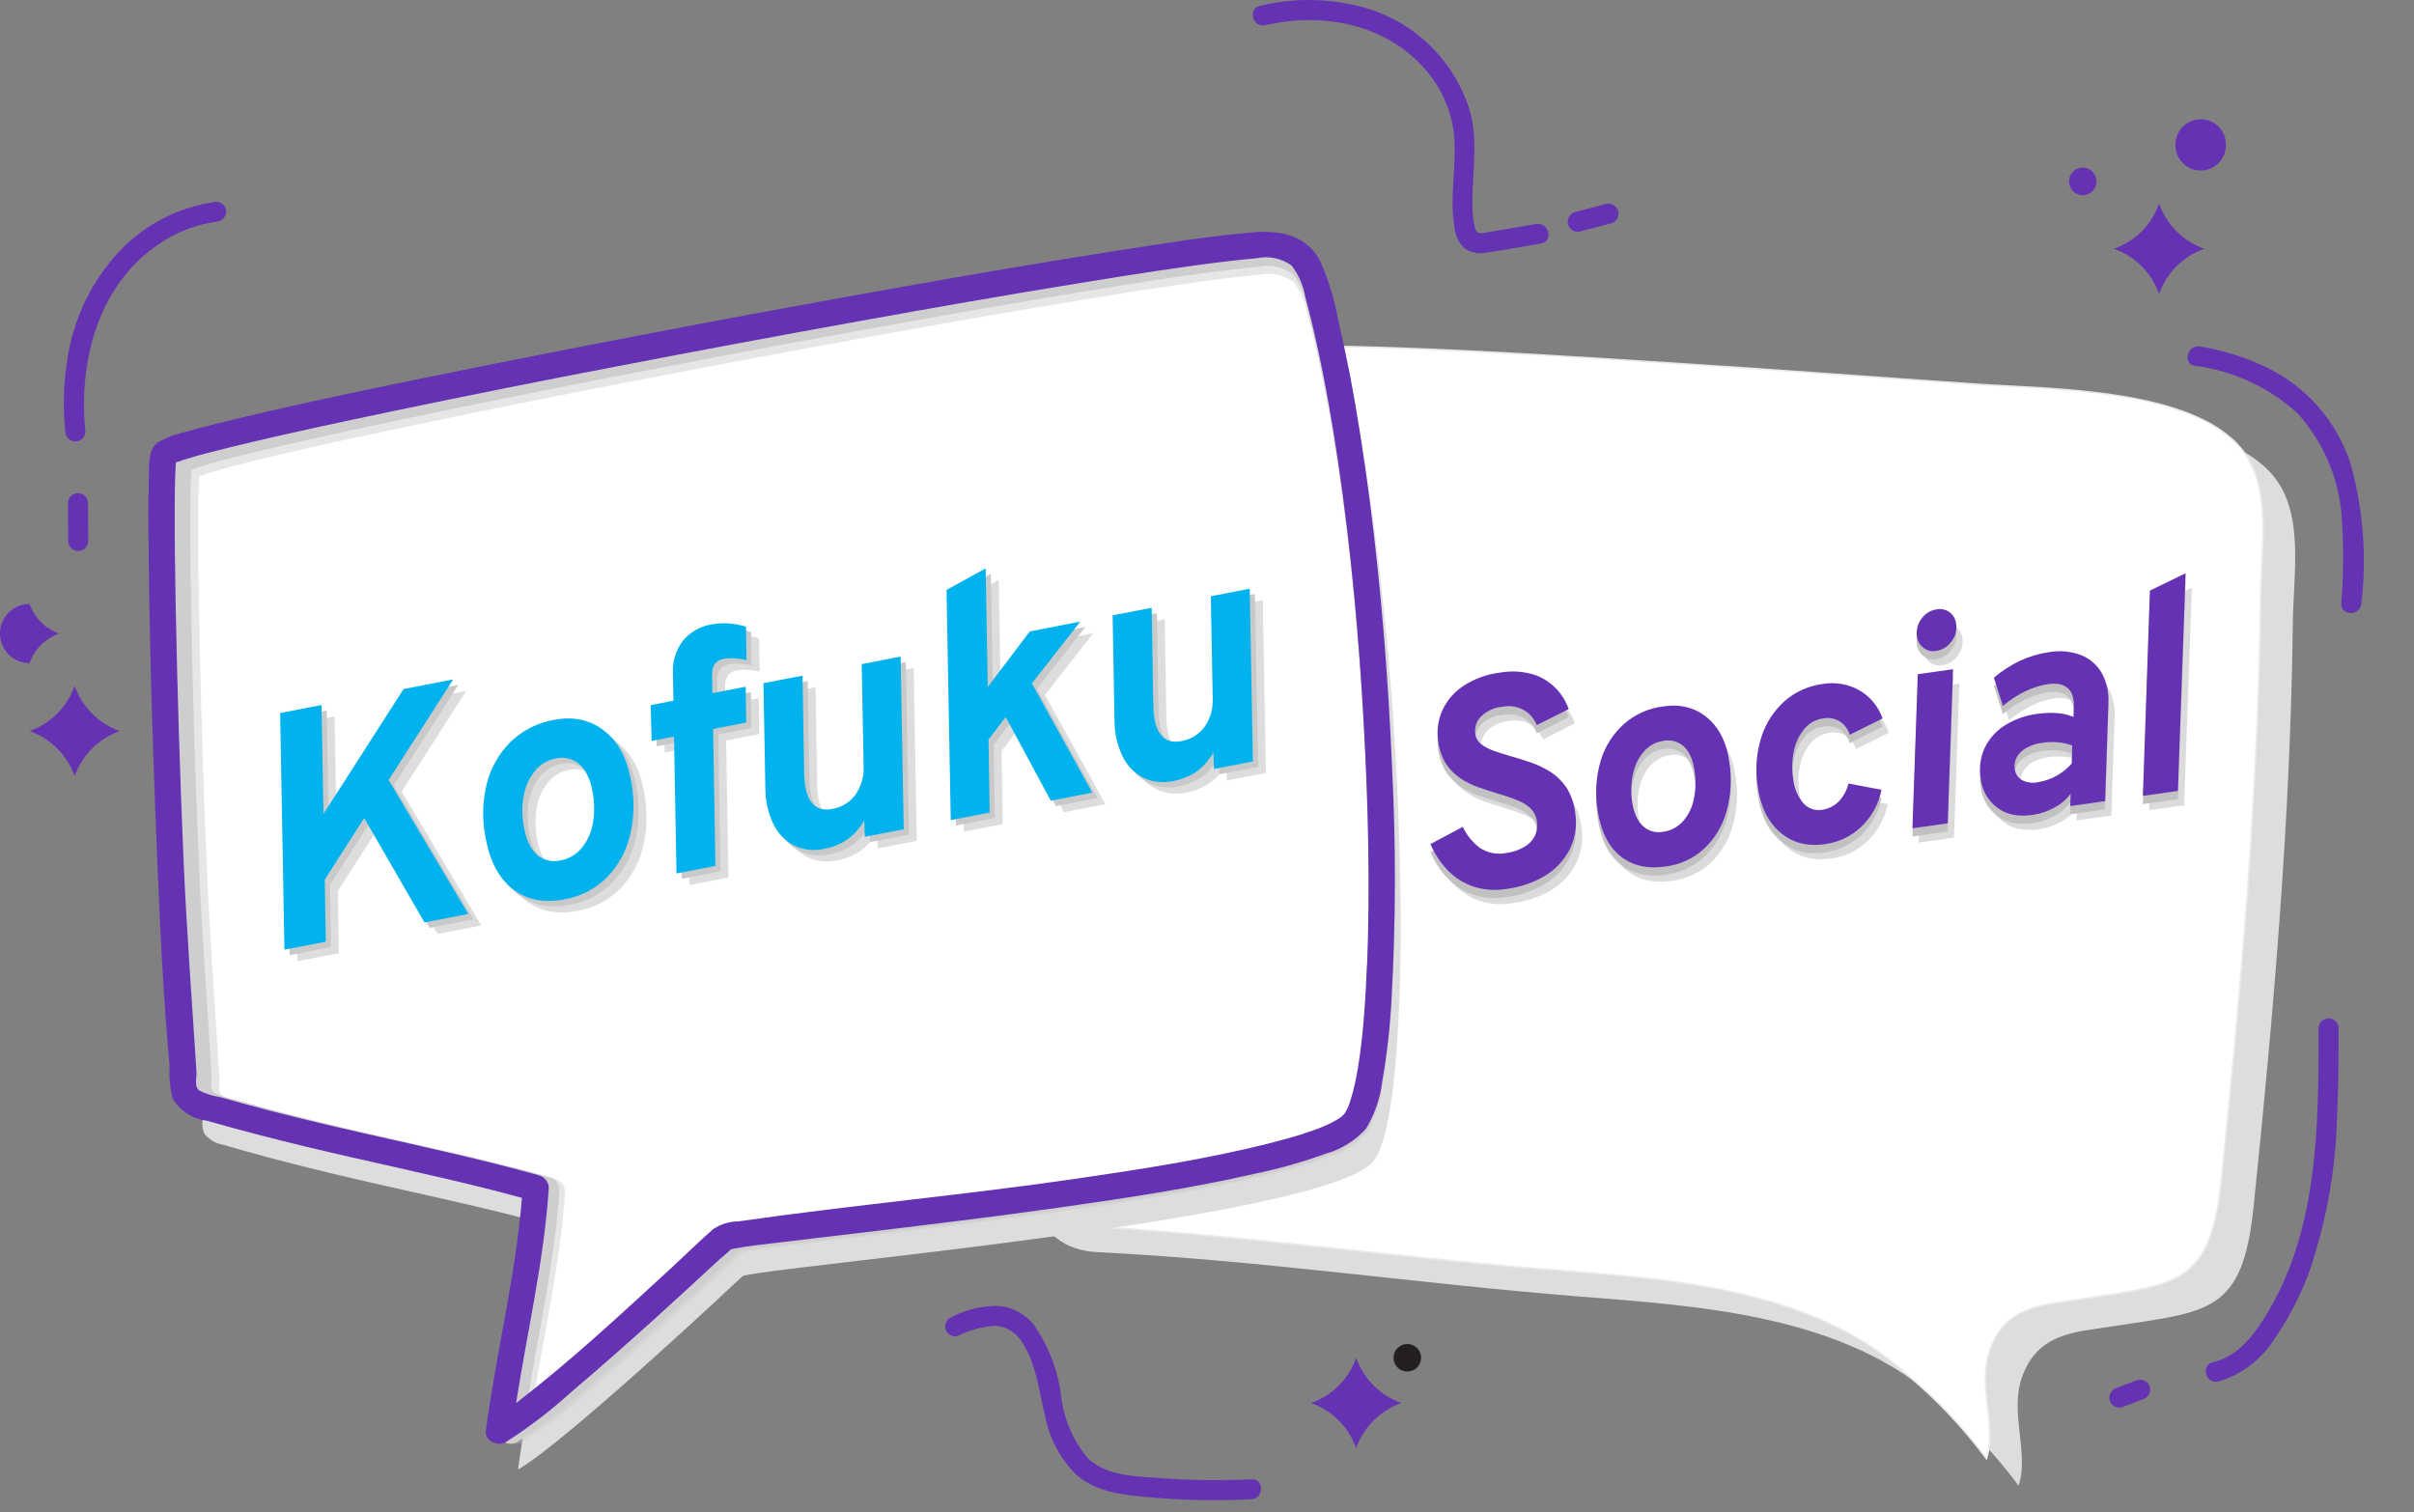 <svg width="158" height="99" viewBox="0 0 158 99" fill="none" xmlns="http://www.w3.org/2000/svg">
<rect x="0" y="0" width="158" height="99" fill="#808080" stroke="none"/>
<path d="M148.816 31.174C150.826 33.658 150.107 37.532 150.069 40.79C149.924 53.506 148.808 66.32 147.504 78.963C146.777 86.039 144.562 85.834 138.11 86.843C135.814 87.202 133.347 87.253 132.334 90.173C131.526 92.491 132.822 95.112 132.12 97.249C130.632 95.238 128.909 93.411 126.989 91.807C120.811 86.082 111.315 85.492 103.354 84.863C92.853 84.034 82.451 82.486 71.903 81.969C67.272 81.746 67.345 77.407 66.986 73.721C65.75 59.687 65.486 45.583 66.195 31.512C66.387 26.89 70.359 24.953 74.523 24.701C87.072 23.919 99.6 24.782 112.11 25.582C118.596 25.992 125.159 26.501 131.641 26.937C136.331 27.254 145.602 27.207 148.816 31.179" fill="#DDDDDD"/>
<path d="M146.713 29.4C148.722 31.884 148.004 35.758 147.965 39.016C147.82 51.732 146.704 64.546 145.4 77.189C144.673 84.264 142.458 84.059 136.007 85.068C133.711 85.427 131.244 85.479 130.231 88.399C129.422 90.716 130.718 93.338 130.017 95.475C128.528 93.464 126.806 91.637 124.886 90.032C118.708 84.307 109.212 83.717 101.251 83.089C90.75 82.259 80.348 80.712 69.8 80.194C65.169 79.972 65.242 75.632 64.883 71.947C63.647 57.912 63.382 43.809 64.091 29.738C64.284 25.116 68.256 23.179 72.42 22.927C84.973 22.145 97.496 23.008 110.007 23.808C116.493 24.218 123.056 24.727 129.538 25.164C134.228 25.48 143.498 25.433 146.713 29.401" fill="white"/>
<path d="M146.713 29.4C148.722 31.884 148.004 35.758 147.965 39.016C147.82 51.732 146.704 64.546 145.4 77.189C144.673 84.264 142.458 84.059 136.007 85.068C133.711 85.427 131.244 85.479 130.231 88.399C129.422 90.716 130.718 93.338 130.017 95.475C128.528 93.464 126.806 91.637 124.886 90.032C118.708 84.307 109.212 83.717 101.251 83.089C90.75 82.259 80.348 80.712 69.8 80.194C65.169 79.972 65.242 75.632 64.883 71.947C63.647 57.912 63.382 43.809 64.091 29.738C64.284 25.116 68.256 23.179 72.42 22.927C84.973 22.145 97.496 23.008 110.007 23.808C116.493 24.218 123.056 24.727 129.538 25.164C134.228 25.48 143.498 25.433 146.713 29.401" stroke="#EAEAEA" stroke-width="0.108" stroke-miterlimit="10"/>
<path d="M83.472 18.579C84.306 18.451 85.159 18.574 85.922 18.934C86.762 19.602 87.318 20.562 87.479 21.623C92.041 38.272 92.969 72.584 89.847 76.055C86.397 79.886 49.674 82.96 48.597 83.538C48.597 83.538 37.112 94.342 33.906 96.189C34.462 91.956 36.052 84.534 36.317 80.292C29.34 78.334 23.038 77.394 14.606 74.935C14.159 74.854 13.751 74.631 13.443 74.298C13.118 73.858 13.31 73.255 13.255 72.712C12.318 63.498 11.466 33.65 11.98 32.282C12.173 31.765 20.348 29.9 31.255 27.69C39.344 26.052 48.947 24.222 57.938 22.602C64.318 21.456 70.342 20.43 75.25 19.669C78.769 19.126 81.694 18.733 83.472 18.583" fill="#DDDDDD"/>
<path d="M82.228 16.629C83.062 16.501 83.915 16.625 84.678 16.984C85.517 17.652 86.073 18.613 86.234 19.673C90.796 36.322 91.724 70.634 88.603 74.106C85.152 77.937 48.429 81.011 47.352 81.588C47.352 81.588 35.868 92.392 32.661 94.239C33.217 90.007 34.807 82.584 35.073 78.343C28.095 76.385 21.793 75.444 13.361 72.986C12.915 72.905 12.506 72.681 12.198 72.349C11.873 71.908 12.065 71.305 12.01 70.762C11.073 61.548 10.221 31.701 10.736 30.332C10.928 29.815 19.103 27.951 30.01 25.74C38.1 24.104 47.703 22.272 56.694 20.652C63.074 19.507 69.102 18.48 74.006 17.72C77.525 17.177 80.449 16.783 82.228 16.633" fill="white"/>
<path d="M91.117 50.556C90.873 44.745 90.407 38.926 89.663 33.15C89.308 30.409 88.898 27.673 88.376 24.958C88.145 23.769 87.893 22.581 87.615 21.401C87.385 20.126 87.007 18.882 86.491 17.694C85.653 16.03 84.075 15.676 82.343 15.765C79.312 16.022 76.289 16.518 73.28 16.988C68.684 17.711 64.1 18.506 59.513 19.318C54.228 20.263 48.948 21.241 43.675 22.251C38.626 23.218 33.582 24.217 28.544 25.249C24.662 26.052 20.779 26.864 16.923 27.788C15.713 28.075 14.499 28.37 13.301 28.712C12.646 28.85 12.013 29.079 11.42 29.392C10.685 29.858 10.805 30.943 10.779 31.705C10.728 33.445 10.745 35.185 10.766 36.925C10.826 42.385 10.988 47.841 11.194 53.296C11.39 58.414 11.595 63.536 12.006 68.637C12.04 69.073 12.079 69.509 12.121 69.945C12.079 70.665 12.147 71.388 12.322 72.088C12.559 72.476 12.88 72.805 13.262 73.051C13.644 73.297 14.077 73.453 14.529 73.507C15.649 73.832 16.778 74.143 17.915 74.439C21.891 75.487 25.919 76.333 29.925 77.269C31.588 77.663 33.243 78.073 34.889 78.527C34.483 83.615 33.226 88.613 32.554 93.666C32.468 94.334 33.333 94.697 33.833 94.406C35.347 93.431 36.776 92.33 38.104 91.114C39.926 89.57 41.709 87.975 43.479 86.368C44.894 85.085 46.299 83.79 47.694 82.481C47.941 82.29 48.177 82.084 48.4 81.866C48.47 81.846 48.542 81.83 48.614 81.819C49.669 81.622 50.286 81.571 51.449 81.43C53.099 81.228 54.745 81.036 56.395 80.839C60.812 80.314 65.224 79.775 69.641 79.151C73.9 78.543 78.167 77.898 82.357 76.936C83.875 76.615 85.368 76.187 86.825 75.653C87.836 75.371 88.744 74.804 89.442 74.02C90.001 73.083 90.356 72.038 90.485 70.954C90.789 69.209 90.989 67.447 91.083 65.678C91.362 60.643 91.373 55.596 91.118 50.56M12.357 30.816C12.27 30.923 12.262 30.875 12.357 30.816ZM89.492 63.374C89.42 65.302 89.304 67.239 89.052 69.154C88.971 69.77 88.847 70.518 88.701 71.177C88.594 71.653 88.458 72.123 88.295 72.584C88.295 72.588 88.205 72.772 88.187 72.802C88.149 72.874 88.106 72.943 88.068 73.015L88.046 73.058L88.029 73.071C87.965 73.131 87.905 73.191 87.845 73.251L87.815 73.281L87.747 73.324C87.67 73.371 87.597 73.422 87.516 73.465C87.299 73.593 87.075 73.709 86.845 73.811L86.704 73.876L86.617 73.91C86.485 73.966 86.352 74.017 86.22 74.064C85.899 74.184 85.57 74.295 85.24 74.402C84.522 74.629 83.791 74.821 83.056 75.009C79.079 76.005 75.009 76.647 70.96 77.241C63.619 78.327 56.226 78.99 48.889 80.05C48.31 80.054 47.745 80.225 47.261 80.542C46.333 81.346 45.465 82.226 44.562 83.056C41.335 86.04 38.094 89.08 34.613 91.773L34.505 91.855C35.232 87.203 36.314 82.59 36.622 77.886C36.621 77.7 36.56 77.518 36.447 77.37C36.335 77.221 36.177 77.112 35.997 77.061C32.26 76.014 28.468 75.193 24.684 74.329C22.649 73.868 20.622 73.384 18.604 72.858C17.523 72.576 16.445 72.283 15.373 71.978C14.913 71.902 14.466 71.759 14.047 71.554C13.693 71.302 13.881 70.746 13.855 70.353C13.564 65.785 13.222 61.233 13.025 56.658C12.786 51.087 12.615 45.513 12.512 39.936C12.474 37.833 12.444 35.729 12.453 33.626C12.453 32.929 12.461 32.232 12.487 31.536C12.495 31.301 12.504 31.07 12.521 30.835L12.525 30.745L12.594 30.719C12.748 30.664 12.898 30.611 13.051 30.565C14.047 30.245 15.065 29.992 16.078 29.744C19.586 28.874 23.122 28.122 26.658 27.382C31.43 26.382 36.21 25.421 40.999 24.5C46.198 23.491 51.406 22.514 56.622 21.567C61.35 20.712 66.08 19.878 70.825 19.1C74.177 18.553 77.559 18.006 80.787 17.63C81.304 17.57 81.826 17.514 82.348 17.471C82.736 17.384 83.138 17.38 83.528 17.46C83.918 17.54 84.287 17.701 84.61 17.933C85.081 18.536 85.393 19.247 85.516 20.002C85.816 21.114 86.081 22.234 86.325 23.359C86.859 25.843 87.287 28.348 87.654 30.862C88.475 36.498 88.984 42.184 89.296 47.875C89.574 53.036 89.702 58.218 89.505 63.378" fill="#CECECE"/>
<g opacity="0.51">
<mask id="mask0_971_75488" style="mask-type:luminance" maskUnits="userSpaceOnUse" x="11" y="16" width="81" height="79">
<path d="M91.301 16.284H11.274V94.509H91.301V16.284Z" fill="white"/>
</mask>
<g mask="url(#mask0_971_75488)">
<path d="M91.121 50.851C90.877 45.079 90.415 39.298 89.676 33.56C89.325 30.841 88.915 28.126 88.397 25.428C88.166 24.243 87.918 23.064 87.641 21.892C87.411 20.627 87.036 19.391 86.525 18.211C85.686 16.556 84.122 16.206 82.403 16.296C79.389 16.548 76.387 17.04 73.399 17.509C68.831 18.227 64.279 19.014 59.721 19.826C54.471 20.762 49.227 21.733 43.991 22.738C38.972 23.696 33.959 24.688 28.953 25.714C25.098 26.51 21.245 27.322 17.41 28.238C16.209 28.524 15.003 28.815 13.814 29.153C13.164 29.294 12.536 29.521 11.946 29.828C11.215 30.29 11.334 31.372 11.309 32.129C11.258 33.856 11.274 35.588 11.296 37.315C11.356 42.736 11.518 48.158 11.723 53.575C11.912 58.655 12.117 63.743 12.527 68.814C12.562 69.244 12.6 69.681 12.643 70.113C12.599 70.827 12.665 71.544 12.839 72.238C13.075 72.624 13.394 72.951 13.774 73.195C14.154 73.439 14.584 73.594 15.032 73.648C16.148 73.973 17.27 74.282 18.397 74.576C22.348 75.615 26.35 76.453 30.326 77.389C31.981 77.774 33.623 78.184 35.26 78.633C34.854 83.687 33.605 88.651 32.943 93.671C32.853 94.334 33.712 94.697 34.212 94.406C35.715 93.438 37.134 92.345 38.454 91.14C40.263 89.605 42.037 88.019 43.794 86.424C45.196 85.15 46.592 83.863 47.98 82.563C48.227 82.375 48.462 82.171 48.681 81.952C48.75 81.932 48.82 81.917 48.891 81.905C49.942 81.712 50.554 81.661 51.713 81.52C53.35 81.319 54.987 81.124 56.625 80.934C61.012 80.408 65.393 79.874 69.781 79.254C74.014 78.655 78.251 78.009 82.415 77.056C83.923 76.737 85.406 76.311 86.853 75.782C87.858 75.499 88.761 74.935 89.457 74.157C90.013 73.227 90.365 72.189 90.491 71.113C90.79 69.379 90.987 67.629 91.081 65.871C91.359 60.87 91.372 55.858 91.12 50.855M12.874 31.243C12.793 31.351 12.784 31.303 12.874 31.243ZM89.505 63.583C89.432 65.499 89.317 67.423 89.065 69.326C88.988 69.937 88.864 70.681 88.718 71.335C88.611 71.809 88.475 72.276 88.312 72.733L88.21 72.951C88.171 73.02 88.128 73.088 88.09 73.161L88.068 73.199L88.051 73.216C87.991 73.276 87.931 73.336 87.871 73.392L87.842 73.422L87.773 73.465C87.696 73.512 87.623 73.563 87.542 73.61C87.326 73.736 87.103 73.85 86.874 73.952L86.733 74.012L86.652 74.046C86.519 74.102 86.387 74.153 86.254 74.2C85.934 74.32 85.608 74.431 85.285 74.534C84.566 74.76 83.84 74.953 83.113 75.141C79.162 76.128 75.122 76.765 71.094 77.36C63.804 78.437 56.459 79.096 49.169 80.147C48.593 80.152 48.031 80.322 47.548 80.635C46.633 81.434 45.765 82.307 44.872 83.132C41.662 86.099 38.446 89.118 34.987 91.794L34.884 91.871C35.607 87.253 36.68 82.67 36.988 77.996C36.986 77.811 36.924 77.631 36.812 77.484C36.699 77.336 36.541 77.23 36.363 77.18C32.652 76.137 28.881 75.324 25.122 74.465C23.104 74.004 21.091 73.525 19.085 73.003C18.012 72.725 16.939 72.43 15.875 72.126C15.418 72.054 14.974 71.913 14.559 71.707C14.204 71.455 14.392 70.908 14.366 70.515C14.079 65.978 13.738 61.455 13.541 56.91C13.306 51.381 13.136 45.846 13.032 40.303C12.993 38.214 12.963 36.122 12.972 34.035C12.972 33.343 12.981 32.65 13.006 31.957C13.015 31.726 13.023 31.496 13.041 31.265L13.045 31.171L13.114 31.145L13.571 30.991C14.559 30.679 15.568 30.427 16.572 30.179C20.057 29.315 23.571 28.571 27.081 27.835C31.823 26.839 36.572 25.884 41.328 24.97C46.497 23.969 51.67 22.999 56.848 22.058C61.547 21.207 66.246 20.378 70.962 19.608C74.293 19.061 77.649 18.518 80.856 18.146C81.373 18.086 81.89 18.035 82.407 17.988C82.793 17.904 83.192 17.901 83.579 17.98C83.967 18.058 84.333 18.217 84.656 18.445C85.122 19.045 85.43 19.752 85.554 20.502C85.853 21.605 86.114 22.717 86.358 23.837C86.892 26.304 87.315 28.792 87.679 31.289C88.495 36.886 89 42.534 89.308 48.191C89.586 53.313 89.714 58.461 89.517 63.587" fill="#CECECE"/>
</g>
</g>
<path d="M91.113 50.235C90.865 44.382 90.394 38.515 89.642 32.701C89.283 29.939 88.864 27.186 88.338 24.45C88.103 23.248 87.846 22.055 87.568 20.862C87.334 19.578 86.951 18.326 86.426 17.13C85.576 15.454 83.976 15.099 82.228 15.189C79.154 15.445 76.093 15.945 73.048 16.419C68.392 17.146 63.745 17.946 59.101 18.768C53.748 19.717 48.403 20.702 43.064 21.722C37.946 22.697 32.835 23.704 27.732 24.744C23.801 25.548 19.873 26.368 15.965 27.297C14.737 27.587 13.515 27.882 12.297 28.229C11.636 28.369 10.997 28.599 10.398 28.913C9.646 29.383 9.766 30.477 9.744 31.243C9.689 32.996 9.714 34.753 9.731 36.502C9.791 42.004 9.954 47.503 10.162 52.997C10.359 58.149 10.564 63.31 10.983 68.449L11.098 69.77C11.056 70.494 11.125 71.221 11.304 71.924C11.544 72.317 11.871 72.65 12.259 72.898C12.647 73.146 13.087 73.303 13.544 73.357C14.673 73.681 15.819 73.998 16.973 74.293C20.997 75.349 25.076 76.2 29.133 77.145C30.818 77.538 32.494 77.953 34.161 78.41C33.751 83.537 32.477 88.569 31.797 93.661C31.707 94.332 32.584 94.7 33.092 94.405C34.626 93.426 36.074 92.318 37.419 91.092C39.262 89.535 41.07 87.928 42.866 86.312C44.294 85.016 45.717 83.711 47.133 82.395C47.383 82.202 47.621 81.995 47.847 81.775C47.917 81.755 47.989 81.74 48.061 81.728C49.13 81.531 49.754 81.48 50.934 81.335C52.602 81.134 54.273 80.941 55.945 80.74C60.413 80.21 64.886 79.671 69.358 79.038C73.671 78.431 77.994 77.777 82.24 76.806C83.776 76.485 85.288 76.055 86.764 75.519C87.787 75.234 88.707 74.662 89.414 73.869C89.982 72.927 90.342 71.875 90.47 70.782C90.777 69.024 90.979 67.25 91.073 65.468C91.359 60.395 91.372 55.312 91.112 50.238M11.339 30.349C11.258 30.457 11.245 30.405 11.339 30.349ZM89.467 63.148C89.394 65.093 89.274 67.042 89.018 68.971C88.936 69.591 88.812 70.343 88.663 71.01C88.556 71.49 88.419 71.963 88.252 72.425L88.145 72.648C88.106 72.716 88.064 72.785 88.025 72.857L87.999 72.9L87.982 72.917C87.922 72.977 87.862 73.037 87.799 73.097L87.769 73.127L87.7 73.17C87.623 73.217 87.546 73.268 87.465 73.315C87.246 73.444 87.019 73.56 86.785 73.662L86.64 73.726L86.559 73.761C86.422 73.816 86.289 73.868 86.153 73.919C85.828 74.038 85.494 74.15 85.165 74.257C84.434 74.483 83.694 74.68 82.95 74.872C78.922 75.873 74.801 76.519 70.696 77.117C63.261 78.211 55.775 78.878 48.339 79.947C47.754 79.951 47.183 80.123 46.693 80.443C45.761 81.251 44.872 82.136 43.965 82.974C40.69 85.98 37.411 89.041 33.882 91.761L33.78 91.838C34.511 87.156 35.61 82.504 35.918 77.766C35.916 77.578 35.854 77.396 35.74 77.246C35.626 77.097 35.466 76.988 35.285 76.937C31.501 75.877 27.658 75.056 23.826 74.183C21.77 73.718 19.718 73.23 17.669 72.704C16.575 72.418 15.48 72.122 14.395 71.81C13.928 71.739 13.476 71.596 13.052 71.387C12.697 71.135 12.881 70.575 12.86 70.177C12.565 65.577 12.223 60.989 12.017 56.38C11.778 50.77 11.604 45.156 11.496 39.538C11.457 37.418 11.427 35.297 11.436 33.181C11.436 32.475 11.449 31.774 11.47 31.073C11.479 30.837 11.487 30.602 11.509 30.367C11.508 30.336 11.509 30.304 11.513 30.273L11.586 30.246C11.736 30.195 11.894 30.138 12.043 30.092C13.052 29.771 14.083 29.519 15.109 29.267C18.667 28.395 22.246 27.639 25.825 26.89C30.656 25.881 35.497 24.914 40.349 23.987C45.616 22.97 50.891 21.985 56.173 21.033C60.961 20.169 65.754 19.327 70.56 18.549C73.955 17.993 77.379 17.446 80.65 17.065C81.176 17.006 81.702 16.95 82.228 16.907C82.622 16.82 83.029 16.817 83.425 16.896C83.82 16.976 84.194 17.137 84.524 17.369C84.998 17.978 85.312 18.695 85.439 19.456C85.743 20.576 86.012 21.705 86.256 22.838C86.803 25.339 87.235 27.862 87.607 30.397C88.436 36.075 88.954 41.804 89.266 47.534C89.548 52.733 89.68 57.953 89.479 63.153" fill="#6532B3"/>
<path d="M82.818 1.648C86.401 0.822 90.416 1.489 93.015 4.247C94.192 5.458 94.944 7.019 95.157 8.694C95.38 10.742 94.854 12.79 95.192 14.838C95.23 15.35 95.444 15.834 95.799 16.206C96.009 16.367 96.252 16.481 96.51 16.538C96.769 16.595 97.037 16.594 97.295 16.535C98.493 16.368 99.685 16.133 100.882 15.928C101.712 15.787 101.361 14.521 100.532 14.662C99.45 14.846 98.368 15.034 97.287 15.218C96.915 15.278 96.654 15.342 96.543 14.927C96.424 14.422 96.366 13.903 96.372 13.384C96.342 11.4 96.748 9.42 96.26 7.458C95.781 5.758 94.862 4.215 93.598 2.982C92.334 1.749 90.767 0.87 89.056 0.433C86.898 -0.127 84.634 -0.144 82.468 0.382C81.642 0.57 81.993 1.836 82.818 1.648Z" fill="#6532B3"/>
<path d="M14.144 13.209C11.697 13.538 9.44 14.705 7.755 16.509C5.954 18.469 4.785 20.926 4.4 23.56C4.155 25.109 4.114 26.684 4.275 28.245C4.279 28.417 4.349 28.581 4.471 28.703C4.593 28.825 4.757 28.895 4.93 28.899C5.103 28.898 5.27 28.829 5.393 28.707C5.516 28.584 5.586 28.418 5.588 28.245C5.109 23.533 6.495 18.36 10.745 15.751C11.78 15.104 12.94 14.683 14.149 14.516C14.321 14.51 14.484 14.438 14.606 14.316C14.727 14.194 14.798 14.03 14.803 13.857C14.802 13.684 14.733 13.518 14.61 13.396C14.488 13.273 14.322 13.204 14.149 13.203" fill="#6532B3"/>
<path d="M62.689 87.446C63.453 87.058 64.288 86.833 65.143 86.783C65.508 86.805 65.862 86.919 66.171 87.113C66.481 87.307 66.738 87.576 66.917 87.895C67.841 89.306 67.999 91.059 68.397 92.662C68.672 94.144 69.397 95.506 70.475 96.561C71.826 97.716 73.626 97.861 75.322 98.015C77.511 98.209 79.712 98.249 81.906 98.135C82.749 98.092 82.749 96.78 81.906 96.827C79.94 96.926 77.97 96.903 76.006 96.758C74.428 96.638 72.423 96.638 71.209 95.463C70.234 94.304 69.623 92.884 69.453 91.379C69.243 89.684 68.618 88.066 67.631 86.672C67.343 86.325 66.987 86.04 66.585 85.835C66.183 85.629 65.743 85.508 65.292 85.479C64.268 85.483 63.259 85.722 62.342 86.18C62.178 86.231 62.038 86.344 61.953 86.494C61.869 86.644 61.844 86.821 61.885 86.989C61.931 87.157 62.043 87.299 62.194 87.386C62.345 87.472 62.525 87.496 62.693 87.45" fill="#6532B3"/>
<path d="M151.753 67.278C151.758 73.567 151.753 80.387 148.401 85.954C147.572 87.335 146.499 88.792 144.84 89.169C144.015 89.353 144.366 90.623 145.19 90.434C146.744 89.972 148.071 88.95 148.914 87.565C149.869 86.177 150.638 84.669 151.201 83.08C152.283 79.862 152.877 76.499 152.962 73.105C153.056 71.164 153.065 69.219 153.065 67.278C153.056 67.11 152.983 66.953 152.861 66.837C152.739 66.722 152.578 66.658 152.411 66.658C152.243 66.658 152.082 66.722 151.96 66.837C151.838 66.953 151.766 67.11 151.756 67.278" fill="#6532B3"/>
<path d="M139.901 90.336L138.537 90.849C138.372 90.899 138.232 91.011 138.147 91.161C138.061 91.312 138.037 91.489 138.079 91.657C138.126 91.824 138.238 91.966 138.389 92.051C138.54 92.137 138.719 92.16 138.887 92.114L140.252 91.601C140.417 91.55 140.557 91.438 140.642 91.288C140.727 91.138 140.751 90.96 140.709 90.793C140.662 90.626 140.55 90.484 140.399 90.398C140.248 90.313 140.069 90.29 139.901 90.335" fill="#6532B3"/>
<path d="M143.647 23.94C146.164 24.264 148.521 25.357 150.394 27.07C152.18 29.059 153.208 31.615 153.297 34.287C153.4 36.023 153.381 37.763 153.241 39.495C153.19 40.342 154.502 40.337 154.554 39.495C154.926 36.389 154.673 33.241 153.81 30.234C152.907 27.565 150.986 25.362 148.465 24.103C147.054 23.415 145.551 22.935 144.002 22.679C143.176 22.534 142.822 23.799 143.651 23.945" fill="#6532B3"/>
<path d="M4.447 32.902L4.464 35.45C4.474 35.617 4.547 35.773 4.669 35.888C4.79 36.002 4.951 36.066 5.118 36.066C5.285 36.066 5.446 36.002 5.567 35.888C5.689 35.773 5.762 35.617 5.772 35.45L5.759 32.902C5.75 32.734 5.677 32.576 5.555 32.46C5.433 32.345 5.271 32.28 5.103 32.28C4.935 32.28 4.773 32.345 4.651 32.46C4.529 32.576 4.456 32.734 4.447 32.902Z" fill="#6532B3"/>
<path d="M103.418 15.154L105.449 14.624C105.532 14.601 105.61 14.562 105.679 14.509C105.747 14.456 105.804 14.389 105.847 14.314C105.89 14.239 105.917 14.156 105.928 14.07C105.938 13.984 105.932 13.897 105.909 13.813C105.886 13.73 105.847 13.652 105.793 13.583C105.74 13.515 105.674 13.458 105.599 13.415C105.524 13.373 105.441 13.345 105.355 13.334C105.269 13.324 105.182 13.33 105.098 13.353L103.067 13.888C102.904 13.939 102.767 14.051 102.685 14.201C102.604 14.351 102.583 14.527 102.629 14.691C102.674 14.856 102.782 14.996 102.93 15.082C103.077 15.169 103.252 15.194 103.418 15.154" fill="#6532B3"/>
<path d="M7.841 47.854C7.159 48.094 6.54 48.485 6.029 48.996C5.518 49.507 5.128 50.126 4.887 50.808C4.646 50.126 4.256 49.507 3.745 48.996C3.234 48.484 2.614 48.094 1.933 47.854C2.614 47.613 3.234 47.223 3.745 46.711C4.256 46.2 4.646 45.581 4.887 44.899C5.128 45.581 5.518 46.2 6.029 46.711C6.54 47.223 7.159 47.613 7.841 47.854Z" fill="#6532B3"/>
<path d="M144.271 16.283C143.589 16.523 142.97 16.914 142.459 17.425C141.948 17.936 141.558 18.555 141.317 19.237C141.077 18.555 140.686 17.936 140.175 17.425C139.663 16.913 139.044 16.523 138.362 16.283C139.044 16.042 139.663 15.652 140.175 15.141C140.686 14.63 141.077 14.01 141.317 13.328C141.558 14.01 141.948 14.629 142.459 15.141C142.97 15.652 143.589 16.042 144.271 16.283Z" fill="#6532B3"/>
<path d="M91.72 91.836C91.038 92.077 90.419 92.467 89.907 92.979C89.396 93.49 89.006 94.109 88.765 94.791C88.525 94.109 88.135 93.49 87.623 92.979C87.112 92.467 86.493 92.077 85.811 91.836C86.493 91.596 87.112 91.206 87.623 90.694C88.134 90.183 88.525 89.564 88.765 88.882C89.006 89.564 89.396 90.183 89.907 90.694C90.419 91.206 91.038 91.596 91.72 91.836Z" fill="#6532B3"/>
<path d="M3.874 41.47C3.426 41.627 3.02 41.883 2.685 42.218C2.35 42.553 2.094 42.96 1.937 43.407C1.423 43.407 0.931 43.203 0.567 42.84C0.204 42.477 0 41.984 0 41.47C0 40.957 0.204 40.464 0.567 40.101C0.931 39.737 1.423 39.533 1.937 39.533C2.094 39.981 2.35 40.387 2.685 40.722C3.02 41.058 3.426 41.313 3.874 41.47Z" fill="#6532B3"/>
<path d="M145.69 9.485C145.694 9.701 145.654 9.917 145.575 10.118C145.495 10.32 145.376 10.504 145.225 10.659C144.92 10.973 144.503 11.154 144.066 11.161C143.628 11.168 143.205 11 142.891 10.695C142.577 10.391 142.396 9.974 142.39 9.536V9.485C142.383 9.047 142.55 8.625 142.855 8.31C143.16 7.996 143.577 7.815 144.014 7.809C144.452 7.802 144.875 7.969 145.189 8.274C145.503 8.579 145.684 8.996 145.69 9.433V9.485Z" fill="#6532B3"/>
<path d="M137.216 11.819C137.224 11.937 137.208 12.055 137.17 12.167C137.132 12.279 137.072 12.382 136.994 12.471C136.916 12.559 136.821 12.632 136.715 12.684C136.609 12.736 136.494 12.767 136.376 12.774C136.258 12.782 136.14 12.766 136.028 12.728C135.916 12.69 135.813 12.63 135.724 12.552C135.636 12.474 135.563 12.38 135.511 12.274C135.459 12.168 135.428 12.052 135.42 11.934V11.927C135.416 11.891 135.416 11.855 135.42 11.819C135.433 11.589 135.534 11.373 135.7 11.216C135.867 11.058 136.089 10.97 136.318 10.97C136.548 10.97 136.769 11.058 136.936 11.216C137.103 11.373 137.203 11.589 137.216 11.819Z" fill="#6532B3"/>
<path d="M92.109 87.976C92.287 87.975 92.462 88.028 92.61 88.126C92.758 88.225 92.874 88.366 92.942 88.53C93.011 88.695 93.029 88.876 92.994 89.051C92.96 89.226 92.874 89.386 92.748 89.512C92.622 89.638 92.461 89.724 92.286 89.759C92.112 89.793 91.93 89.775 91.766 89.707C91.601 89.639 91.461 89.523 91.362 89.375C91.263 89.226 91.211 89.052 91.211 88.874C91.211 88.756 91.234 88.639 91.279 88.53C91.325 88.421 91.391 88.322 91.474 88.239C91.558 88.155 91.656 88.089 91.766 88.044C91.874 87.999 91.991 87.976 92.109 87.976Z" fill="#231F20"/>
<path d="M19.472 62.919L19.19 47.429L21.897 46.903L22.029 54.031L27.267 45.86L30.516 45.227L26.292 51.811L31.504 60.58L28.639 61.136L24.689 54.3L22.11 58.33L22.179 62.392L19.472 62.919Z" fill="#DDDDDD"/>
<path d="M37.839 59.616C36.492 59.877 35.363 59.667 34.457 58.979C33.55 58.299 32.95 57.206 32.657 55.699C32.402 54.502 32.42 53.263 32.708 52.074C32.968 51.029 33.509 50.075 34.273 49.316C35.048 48.566 36.029 48.066 37.091 47.879C38.352 47.631 39.439 47.853 40.353 48.546C41.264 49.239 41.854 50.291 42.127 51.689C42.39 52.907 42.381 54.169 42.102 55.383C41.861 56.437 41.336 57.404 40.584 58.179C39.838 58.928 38.88 59.429 37.839 59.616ZM37.548 57.072C38.088 56.974 38.576 56.688 38.925 56.264C39.307 55.796 39.561 55.236 39.66 54.639C39.782 53.921 39.767 53.185 39.617 52.472C39.467 51.702 39.181 51.133 38.766 50.77C38.558 50.59 38.309 50.463 38.041 50.399C37.774 50.335 37.495 50.336 37.227 50.402C36.692 50.503 36.21 50.791 35.867 51.214C35.486 51.685 35.233 52.246 35.132 52.843C35.006 53.551 35.016 54.277 35.162 54.981C35.32 55.772 35.603 56.349 36.017 56.713C36.226 56.889 36.473 57.014 36.739 57.076C37.005 57.138 37.282 57.137 37.547 57.072" fill="#DDDDDD"/>
<path d="M45.133 57.931L44.971 48.969L43.504 49.255L43.444 46.912L44.932 46.622L44.898 44.839C44.855 44.073 45.085 43.317 45.548 42.706C46.022 42.129 46.691 41.746 47.429 41.629C47.792 41.561 48.163 41.54 48.532 41.564C48.924 41.59 49.311 41.662 49.686 41.778L49.712 43.971C49.446 43.902 49.174 43.858 48.9 43.842C48.669 43.828 48.437 43.842 48.21 43.885C47.99 43.917 47.789 44.032 47.65 44.206C47.514 44.41 47.448 44.653 47.462 44.898L47.479 46.13L49.664 45.706L49.695 48.05L47.527 48.474L47.681 57.436L45.133 57.931Z" fill="#DDDDDD"/>
<path d="M54.8 56.319C54.136 56.474 53.44 56.397 52.825 56.101C52.231 55.792 51.755 55.296 51.47 54.69C51.118 53.948 50.94 53.135 50.948 52.313L50.824 45.477L53.381 44.981L53.488 51.352C53.501 52.25 53.664 52.895 53.98 53.288C54.292 53.682 54.741 53.823 55.335 53.708C55.949 53.603 56.497 53.262 56.862 52.758C57.235 52.208 57.417 51.55 57.379 50.886L57.255 44.228L59.803 43.733L60.003 55.037L57.455 55.532L57.425 54.459C57.148 54.942 56.774 55.363 56.327 55.695C55.869 56.01 55.348 56.224 54.8 56.319" fill="#DDDDDD"/>
<path d="M63.084 54.437L62.806 39.37L65.367 37.959L65.508 45.719L68.254 42.089L71.559 41.443L68.395 45.488L72.349 52.637L69.63 53.167L66.68 47.69L65.556 49.161L65.628 53.941L63.084 54.437Z" fill="#DDDDDD"/>
<path d="M77.653 51.873C76.988 52.027 76.29 51.95 75.674 51.654C75.082 51.345 74.608 50.851 74.323 50.248C73.971 49.504 73.793 48.69 73.801 47.867L73.677 41.03L76.234 40.534L76.341 46.905C76.35 47.803 76.517 48.449 76.829 48.846C77.141 49.235 77.59 49.376 78.184 49.261C78.797 49.156 79.345 48.815 79.71 48.312C80.086 47.762 80.268 47.103 80.228 46.439L80.103 39.782L82.652 39.286L82.857 50.595L80.308 51.086L80.274 50.013C79.998 50.496 79.626 50.916 79.18 51.249C78.721 51.563 78.201 51.776 77.653 51.873" fill="#DDDDDD"/>
<path d="M18.957 62.519L18.675 47.028L21.381 46.502L21.514 53.63L26.752 45.459L30.001 44.826L25.777 51.411L30.989 60.179L28.123 60.735L24.173 53.9L21.595 57.931L21.664 61.993L18.957 62.519Z" fill="#C9C9C9"/>
<path d="M37.326 59.218C35.979 59.479 34.85 59.269 33.943 58.581C33.037 57.901 32.437 56.808 32.143 55.301C31.889 54.104 31.907 52.865 32.195 51.676C32.455 50.631 32.996 49.677 33.76 48.918C34.534 48.169 35.516 47.668 36.577 47.482C37.839 47.233 38.926 47.456 39.839 48.15C40.75 48.842 41.34 49.895 41.614 51.292C41.876 52.511 41.867 53.772 41.588 54.986C41.347 56.04 40.822 57.007 40.07 57.782C39.324 58.531 38.366 59.033 37.325 59.219M37.035 56.675C37.575 56.577 38.062 56.291 38.411 55.867C38.794 55.399 39.047 54.839 39.147 54.242C39.268 53.523 39.254 52.788 39.103 52.075C38.954 51.305 38.667 50.736 38.253 50.373C38.044 50.193 37.795 50.066 37.528 50.002C37.26 49.938 36.981 49.939 36.714 50.005C36.178 50.106 35.697 50.394 35.354 50.817C34.972 51.288 34.719 51.849 34.619 52.446C34.492 53.154 34.502 53.88 34.649 54.584C34.807 55.375 35.089 55.952 35.504 56.316C35.712 56.492 35.959 56.616 36.225 56.679C36.491 56.741 36.768 56.74 37.033 56.675" fill="#C9C9C9"/>
<path d="M44.615 57.529L44.453 48.567L42.986 48.853L42.926 46.511L44.414 46.22L44.38 44.437C44.337 43.671 44.568 42.916 45.03 42.304C45.504 41.727 46.174 41.344 46.911 41.227C47.275 41.16 47.645 41.138 48.014 41.162C48.406 41.188 48.794 41.26 49.169 41.376L49.194 43.569C48.928 43.5 48.656 43.457 48.382 43.44C48.151 43.426 47.92 43.44 47.693 43.483C47.472 43.515 47.272 43.63 47.132 43.804C46.996 44.008 46.93 44.251 46.944 44.496L46.964 45.729L49.148 45.306L49.178 47.649L47.01 48.072L47.164 57.034L44.615 57.529Z" fill="#C9C9C9"/>
<path d="M54.287 55.917C53.623 56.072 52.926 55.995 52.312 55.699C51.718 55.39 51.242 54.895 50.956 54.289C50.605 53.546 50.426 52.733 50.435 51.912L50.311 45.075L52.867 44.579L52.975 50.95C52.988 51.848 53.151 52.493 53.467 52.886C53.779 53.28 54.228 53.421 54.822 53.306C55.435 53.201 55.983 52.86 56.349 52.356C56.722 51.806 56.904 51.148 56.866 50.484L56.742 43.826L59.29 43.331L59.491 54.635L56.942 55.13L56.913 54.057C56.635 54.54 56.261 54.961 55.814 55.293C55.356 55.608 54.835 55.822 54.287 55.917" fill="#C9C9C9"/>
<path d="M62.569 54.036L62.291 38.969L64.852 37.558L64.993 45.318L67.738 41.688L71.043 41.042L67.879 45.087L71.834 52.236L69.115 52.766L66.165 47.289L65.04 48.76L65.113 53.54L62.569 54.036Z" fill="#C9C9C9"/>
<path d="M77.14 51.471C76.474 51.625 75.776 51.548 75.16 51.253C74.568 50.944 74.094 50.45 73.809 49.846C73.457 49.102 73.279 48.288 73.288 47.465L73.164 40.628L75.72 40.133L75.828 46.503C75.837 47.401 76.004 48.047 76.316 48.444C76.628 48.833 77.077 48.974 77.671 48.859C78.284 48.754 78.832 48.413 79.197 47.91C79.573 47.36 79.754 46.701 79.714 46.037L79.59 39.38L82.138 38.884L82.344 50.193L79.795 50.684L79.761 49.611C79.485 50.094 79.112 50.514 78.667 50.847C78.208 51.161 77.688 51.374 77.14 51.471" fill="#C9C9C9"/>
<path d="M18.617 62.164L18.335 46.674L21.041 46.148L21.174 53.276L26.412 45.105L29.661 44.472L25.437 51.056L30.649 59.825L27.783 60.381L23.834 53.545L21.255 57.577L21.324 61.639L18.617 62.164Z" fill="#00B2ED"/>
<path d="M36.984 58.863C35.637 59.124 34.508 58.914 33.602 58.226C32.695 57.546 32.095 56.453 31.802 54.947C31.547 53.749 31.564 52.51 31.853 51.321C32.113 50.276 32.654 49.322 33.418 48.563C34.192 47.814 35.174 47.313 36.235 47.127C37.497 46.879 38.584 47.101 39.498 47.795C40.408 48.487 40.998 49.54 41.272 50.937C41.534 52.156 41.525 53.417 41.246 54.631C41.006 55.685 40.481 56.652 39.728 57.428C38.982 58.176 38.024 58.677 36.984 58.863ZM36.693 56.319C37.233 56.221 37.721 55.935 38.07 55.511C38.452 55.043 38.706 54.483 38.805 53.886C38.927 53.167 38.912 52.432 38.762 51.719C38.612 50.949 38.326 50.38 37.911 50.017C37.703 49.837 37.454 49.71 37.186 49.646C36.919 49.582 36.639 49.583 36.372 49.649C35.837 49.75 35.355 50.038 35.013 50.461C34.631 50.932 34.378 51.493 34.277 52.09C34.151 52.798 34.161 53.524 34.307 54.228C34.465 55.019 34.748 55.596 35.162 55.96C35.371 56.136 35.618 56.26 35.884 56.323C36.15 56.385 36.427 56.384 36.692 56.319" fill="#00B2ED"/>
<path d="M44.278 57.174L44.115 48.212L42.649 48.498L42.589 46.156L44.077 45.865L44.043 44.082C44 43.316 44.23 42.56 44.693 41.949C45.167 41.372 45.836 40.989 46.574 40.872C46.938 40.804 47.308 40.783 47.677 40.807C48.069 40.833 48.456 40.905 48.831 41.021L48.857 43.214C48.591 43.145 48.319 43.102 48.044 43.085C47.814 43.071 47.582 43.085 47.355 43.128C47.135 43.16 46.934 43.275 46.795 43.449C46.659 43.653 46.593 43.896 46.607 44.141L46.624 45.373L48.809 44.95L48.84 47.294L46.672 47.717L46.826 56.679L44.278 57.174Z" fill="#00B2ED"/>
<path d="M53.945 55.562C53.281 55.717 52.585 55.64 51.97 55.344C51.376 55.035 50.9 54.539 50.615 53.934C50.263 53.191 50.085 52.378 50.093 51.556L49.969 44.72L52.526 44.224L52.633 50.595C52.646 51.493 52.809 52.138 53.125 52.532C53.437 52.925 53.886 53.066 54.48 52.951C55.094 52.846 55.642 52.505 56.007 52.001C56.38 51.451 56.562 50.793 56.524 50.129L56.4 43.472L58.948 42.976L59.149 54.281L56.601 54.776L56.571 53.703C56.293 54.186 55.919 54.607 55.472 54.939C55.014 55.254 54.494 55.468 53.946 55.563" fill="#00B2ED"/>
<path d="M62.229 53.682L61.951 38.615L64.512 37.204L64.653 44.964L67.399 41.334L70.704 40.688L67.54 44.733L71.494 51.882L68.775 52.412L65.825 46.935L64.7 48.407L64.773 53.187L62.229 53.682Z" fill="#00B2ED"/>
<path d="M76.798 51.12C76.133 51.275 75.434 51.198 74.818 50.902C74.227 50.593 73.753 50.1 73.468 49.496C73.116 48.752 72.938 47.938 72.946 47.115L72.822 40.278L75.379 39.783L75.487 46.153C75.495 47.051 75.662 47.697 75.974 48.094C76.286 48.484 76.735 48.625 77.329 48.509C77.942 48.404 78.49 48.064 78.856 47.56C79.231 47.01 79.413 46.352 79.373 45.687L79.249 39.03L81.797 38.535L82.002 49.841L79.453 50.334L79.419 49.259C79.144 49.742 78.771 50.163 78.325 50.496C77.867 50.81 77.346 51.023 76.799 51.121" fill="#00B2ED"/>
<mask id="mask1_971_75488" style="mask-type:luminance" maskUnits="userSpaceOnUse" x="90" y="35" width="68" height="38">
<path d="M158 35.046H90.839V72.461H158V35.046Z" fill="white"/>
</mask>
<g mask="url(#mask1_971_75488)">
<path d="M98.993 59.124C98.259 59.247 97.506 59.188 96.799 58.953C96.172 58.733 95.607 58.366 95.149 57.884C94.677 57.392 94.3 56.817 94.037 56.187L96.149 55.058C96.403 55.601 96.786 56.074 97.265 56.435C97.77 56.77 98.388 56.892 98.984 56.773C99.385 56.725 99.773 56.599 100.125 56.401C100.424 56.241 100.67 55.999 100.835 55.704C100.995 55.395 101.052 55.042 100.997 54.699C100.955 54.364 100.798 54.054 100.553 53.822C100.28 53.586 99.965 53.401 99.625 53.279C99.253 53.134 98.864 53.006 98.436 52.882C98.03 52.752 97.607 52.621 97.183 52.471C96.762 52.331 96.362 52.133 95.995 51.881C95.62 51.631 95.299 51.308 95.05 50.932C94.77 50.479 94.597 49.97 94.542 49.441C94.432 48.751 94.53 48.043 94.824 47.41C95.131 46.757 95.615 46.204 96.222 45.815C96.944 45.352 97.761 45.059 98.612 44.959C99.35 44.83 100.108 44.879 100.823 45.1C101.381 45.288 101.883 45.611 102.285 46.041C102.639 46.416 102.91 46.862 103.08 47.349L100.991 48.401C100.835 48.006 100.558 47.671 100.2 47.443C99.767 47.187 99.256 47.099 98.763 47.195C98.226 47.238 97.721 47.467 97.335 47.842C97.192 47.989 97.085 48.167 97.02 48.361C96.956 48.556 96.936 48.763 96.963 48.966C97.003 49.234 97.142 49.478 97.352 49.65C97.602 49.834 97.879 49.979 98.172 50.08C98.51 50.196 98.865 50.315 99.254 50.427C99.685 50.546 100.139 50.679 100.588 50.841C101.045 50.998 101.483 51.207 101.892 51.466C102.307 51.734 102.664 52.085 102.939 52.496C103.247 52.99 103.44 53.547 103.503 54.125C103.636 54.923 103.522 55.743 103.174 56.473C102.82 57.192 102.272 57.798 101.592 58.222C100.8 58.705 99.914 59.013 98.993 59.124Z" fill="#DBDBDB"/>
<path d="M109.404 57.662C108.195 57.833 107.201 57.594 106.424 56.944C105.65 56.297 105.162 55.293 104.974 53.934C104.801 52.855 104.874 51.752 105.188 50.706C105.467 49.787 105.993 48.963 106.71 48.324C107.434 47.691 108.333 47.292 109.288 47.178C110.426 47.016 111.378 47.265 112.161 47.927C112.94 48.585 113.423 49.547 113.598 50.813C113.775 51.909 113.708 53.03 113.401 54.097C113.138 55.024 112.627 55.861 111.922 56.517C111.222 57.151 110.342 57.551 109.404 57.662ZM109.263 55.387C109.749 55.324 110.198 55.093 110.533 54.733C110.896 54.334 111.146 53.846 111.259 53.318C111.403 52.684 111.425 52.028 111.324 51.386C111.226 50.693 110.999 50.176 110.648 49.829C110.471 49.659 110.255 49.534 110.019 49.465C109.783 49.395 109.533 49.384 109.292 49.431C108.811 49.498 108.37 49.731 108.043 50.09C107.681 50.492 107.429 50.981 107.312 51.509C107.165 52.133 107.139 52.779 107.235 53.412C107.338 54.126 107.569 54.652 107.919 54.99C108.095 55.159 108.308 55.284 108.542 55.353C108.776 55.422 109.023 55.434 109.262 55.387" fill="#DBDBDB"/>
<path d="M119.828 56.2C118.669 56.362 117.703 56.101 116.912 55.417C116.12 54.733 115.637 53.733 115.453 52.42C115.28 51.354 115.356 50.263 115.675 49.231C115.957 48.316 116.482 47.493 117.193 46.85C117.901 46.222 118.784 45.824 119.724 45.708C120.544 45.572 121.385 45.719 122.11 46.126C122.818 46.542 123.356 47.195 123.629 47.969L121.478 49.034C121.363 48.669 121.124 48.356 120.802 48.149C120.483 47.961 120.106 47.896 119.742 47.965C119.274 48.026 118.844 48.257 118.536 48.615C118.191 49.02 117.951 49.503 117.834 50.022C117.695 50.644 117.675 51.286 117.774 51.916C117.828 52.498 118.055 53.05 118.426 53.502C118.575 53.675 118.766 53.808 118.981 53.886C119.196 53.965 119.428 53.987 119.654 53.951C120.067 53.895 120.452 53.706 120.748 53.412C121.063 53.08 121.286 52.672 121.394 52.227L123.554 52.638C123.375 53.558 122.916 54.401 122.239 55.05C121.58 55.682 120.734 56.086 119.828 56.2Z" fill="#DBDBDB"/>
<path d="M125.583 55.156L125.933 45.07L128.242 44.745L127.892 54.831L125.583 55.156ZM127.109 43.553C126.968 43.576 126.823 43.57 126.685 43.534C126.546 43.498 126.417 43.433 126.305 43.343C126.187 43.254 126.088 43.142 126.013 43.013C125.939 42.884 125.892 42.742 125.874 42.595C125.846 42.391 125.858 42.184 125.91 41.985C125.962 41.786 126.053 41.6 126.178 41.436C126.295 41.269 126.445 41.129 126.62 41.023C126.794 40.918 126.988 40.85 127.19 40.825C127.336 40.798 127.485 40.802 127.629 40.836C127.772 40.871 127.907 40.936 128.024 41.026C128.14 41.115 128.237 41.227 128.309 41.355C128.381 41.483 128.427 41.624 128.443 41.77C128.475 41.975 128.463 42.184 128.409 42.384C128.356 42.584 128.261 42.772 128.131 42.933C128.013 43.102 127.861 43.244 127.685 43.35C127.509 43.457 127.313 43.526 127.109 43.553" fill="#DBDBDB"/>
<path d="M133.445 54.284C132.5 54.417 131.726 54.263 131.128 53.81C130.822 53.578 130.567 53.285 130.38 52.949C130.193 52.614 130.078 52.243 130.042 51.86C129.935 51.193 130.027 50.509 130.307 49.894C130.6 49.289 131.056 48.779 131.624 48.422C132.284 48.01 133.027 47.75 133.8 47.661C134.216 47.601 134.638 47.587 135.057 47.617C135.423 47.644 135.783 47.729 136.122 47.87L136.139 47.31C136.177 46.706 136.053 46.267 135.763 46.001C135.472 45.732 135.044 45.638 134.471 45.719C133.951 45.794 133.446 45.952 132.975 46.185C132.442 46.438 131.946 46.762 131.5 47.147L130.91 45.301C131.434 44.852 132.017 44.475 132.641 44.181C133.245 43.904 133.886 43.716 134.544 43.625C135.236 43.505 135.947 43.571 136.605 43.818C137.176 44.04 137.654 44.45 137.96 44.981C138.294 45.582 138.448 46.266 138.405 46.952L138.191 53.383L135.908 53.703L135.933 52.895C135.655 53.271 135.295 53.579 134.881 53.797C134.437 54.047 133.95 54.212 133.445 54.284M133.774 52.147C134.639 52.013 135.43 51.578 136.006 50.919L136.036 49.743C135.752 49.637 135.456 49.568 135.155 49.537C134.809 49.498 134.46 49.505 134.116 49.559C133.743 49.599 133.382 49.71 133.051 49.888C132.789 50.025 132.57 50.232 132.419 50.487C132.284 50.727 132.233 51.005 132.273 51.277C132.289 51.428 132.341 51.572 132.425 51.699C132.508 51.825 132.62 51.93 132.752 52.004C133.067 52.166 133.427 52.215 133.774 52.145" fill="#DBDBDB"/>
<path d="M140.665 53.035L141.123 39.597L143.461 38.465L142.957 52.71L140.665 53.035Z" fill="#DBDBDB"/>
</g>
<mask id="mask2_971_75488" style="mask-type:luminance" maskUnits="userSpaceOnUse" x="90" y="34" width="68" height="39">
<path d="M157.594 34.644H90.433V72.059H157.594V34.644Z" fill="white"/>
</mask>
<g mask="url(#mask2_971_75488)">
<path d="M98.582 58.722C97.85 58.845 97.098 58.786 96.393 58.551C95.765 58.331 95.198 57.964 94.739 57.482C94.267 56.989 93.891 56.414 93.627 55.785L95.743 54.656C95.996 55.2 96.379 55.673 96.859 56.033C97.365 56.368 97.983 56.489 98.578 56.371C98.979 56.322 99.367 56.196 99.719 55.999C100.018 55.839 100.265 55.597 100.43 55.302C100.589 54.992 100.644 54.64 100.588 54.297C100.55 53.961 100.392 53.65 100.144 53.42C99.873 53.183 99.559 52.998 99.22 52.877C98.848 52.732 98.455 52.604 98.031 52.48C97.621 52.35 97.202 52.219 96.779 52.069C96.356 51.928 95.954 51.73 95.586 51.479C95.211 51.23 94.891 50.907 94.645 50.53C94.365 50.077 94.19 49.567 94.131 49.037C94.026 48.347 94.124 47.641 94.414 47.006C94.722 46.355 95.206 45.802 95.812 45.412C96.534 44.948 97.353 44.656 98.206 44.557C98.944 44.428 99.701 44.476 100.416 44.698C100.974 44.886 101.476 45.21 101.879 45.639C102.231 46.015 102.502 46.461 102.674 46.947L100.584 47.999C100.428 47.603 100.15 47.267 99.789 47.041C99.357 46.785 98.845 46.697 98.352 46.794C97.817 46.836 97.313 47.065 96.928 47.44C96.785 47.586 96.677 47.764 96.612 47.958C96.547 48.153 96.528 48.36 96.556 48.563C96.592 48.833 96.731 49.078 96.945 49.247C97.194 49.432 97.471 49.578 97.766 49.678C98.099 49.794 98.458 49.913 98.847 50.024C99.278 50.144 99.728 50.277 100.181 50.439C100.639 50.596 101.076 50.805 101.485 51.064C101.901 51.333 102.257 51.683 102.533 52.094C102.839 52.589 103.032 53.145 103.097 53.723C103.228 54.521 103.113 55.34 102.768 56.072C102.414 56.792 101.864 57.398 101.182 57.82C100.39 58.305 99.504 58.612 98.582 58.722Z" fill="#C1C1C1"/>
<path d="M108.993 57.26C107.783 57.43 106.79 57.191 106.013 56.541C105.239 55.895 104.752 54.891 104.564 53.532C104.39 52.453 104.463 51.35 104.777 50.304C105.056 49.385 105.583 48.561 106.299 47.922C107.024 47.289 107.922 46.89 108.878 46.776C110.015 46.614 110.967 46.862 111.751 47.524C112.529 48.183 113.012 49.145 113.187 50.411C113.364 51.507 113.297 52.628 112.991 53.695C112.728 54.621 112.216 55.459 111.512 56.115C110.812 56.749 109.931 57.15 108.993 57.261M108.852 54.986C109.339 54.923 109.788 54.691 110.122 54.332C110.485 53.933 110.736 53.444 110.849 52.917C110.992 52.283 111.014 51.627 110.913 50.984C110.815 50.292 110.589 49.775 110.238 49.428C110.06 49.258 109.845 49.133 109.609 49.064C109.373 48.995 109.124 48.983 108.883 49.03C108.402 49.097 107.96 49.33 107.634 49.689C107.271 50.09 107.019 50.58 106.903 51.108C106.755 51.732 106.729 52.378 106.826 53.011C106.928 53.725 107.159 54.251 107.51 54.589C107.685 54.758 107.899 54.882 108.132 54.952C108.366 55.021 108.613 55.033 108.852 54.986Z" fill="#C1C1C1"/>
<path d="M119.417 55.798C118.263 55.96 117.296 55.699 116.505 55.015C115.714 54.331 115.231 53.331 115.047 52.018C114.875 50.952 114.951 49.861 115.27 48.829C115.552 47.913 116.076 47.09 116.788 46.448C117.496 45.82 118.379 45.422 119.319 45.306C120.139 45.17 120.98 45.318 121.705 45.725C122.412 46.14 122.949 46.793 123.218 47.568L121.072 48.632C120.957 48.267 120.718 47.954 120.396 47.747C120.076 47.56 119.7 47.495 119.336 47.564C118.867 47.625 118.438 47.856 118.129 48.214C117.785 48.619 117.544 49.102 117.428 49.62C117.289 50.242 117.268 50.885 117.368 51.514C117.422 52.096 117.648 52.648 118.018 53.1C118.168 53.273 118.359 53.406 118.574 53.484C118.789 53.563 119.02 53.585 119.246 53.549C119.66 53.493 120.044 53.304 120.341 53.01C120.656 52.678 120.879 52.27 120.987 51.825L123.146 52.236C122.968 53.157 122.509 53.999 121.832 54.648C121.171 55.281 120.324 55.685 119.416 55.798" fill="#C1C1C1"/>
<path d="M125.172 54.754L125.523 44.668L127.831 44.343L127.481 54.429L125.172 54.754ZM126.698 43.151C126.557 43.174 126.413 43.168 126.274 43.132C126.136 43.096 126.006 43.031 125.895 42.941C125.776 42.852 125.677 42.739 125.603 42.611C125.529 42.482 125.481 42.34 125.464 42.193C125.435 41.989 125.447 41.782 125.499 41.583C125.551 41.384 125.643 41.198 125.767 41.034C125.884 40.867 126.035 40.727 126.209 40.621C126.383 40.516 126.578 40.449 126.78 40.423C126.925 40.396 127.074 40.4 127.218 40.434C127.362 40.469 127.497 40.534 127.614 40.624C127.73 40.714 127.827 40.825 127.898 40.953C127.97 41.081 128.016 41.222 128.033 41.368C128.064 41.573 128.053 41.782 127.999 41.982C127.945 42.183 127.85 42.37 127.72 42.531C127.602 42.7 127.45 42.842 127.275 42.948C127.099 43.055 126.903 43.124 126.699 43.151" fill="#C1C1C1"/>
<path d="M133.039 53.882C132.094 54.014 131.32 53.861 130.722 53.408C130.416 53.176 130.161 52.883 129.974 52.547C129.787 52.212 129.672 51.841 129.636 51.458C129.528 50.791 129.62 50.107 129.901 49.492C130.193 48.888 130.65 48.378 131.218 48.021C131.877 47.609 132.621 47.349 133.394 47.26C133.81 47.2 134.231 47.186 134.651 47.217C135.017 47.243 135.376 47.328 135.715 47.469L135.732 46.909C135.771 46.305 135.646 45.865 135.356 45.6C135.065 45.331 134.638 45.237 134.065 45.318C133.545 45.393 133.04 45.551 132.569 45.784C132.036 46.037 131.54 46.361 131.093 46.746L130.503 44.899C131.028 44.45 131.61 44.073 132.235 43.779C132.838 43.502 133.479 43.314 134.137 43.223C134.829 43.103 135.541 43.169 136.198 43.415C136.769 43.638 137.247 44.048 137.554 44.579C137.887 45.18 138.042 45.864 137.998 46.55L137.785 52.98L135.501 53.301L135.527 52.492C135.249 52.868 134.889 53.177 134.475 53.395C134.03 53.645 133.543 53.81 133.038 53.882M133.368 51.744C134.233 51.611 135.023 51.176 135.6 50.517L135.63 49.342C135.346 49.236 135.05 49.167 134.749 49.136C134.403 49.097 134.054 49.104 133.71 49.158C133.337 49.197 132.975 49.309 132.645 49.487C132.383 49.624 132.164 49.831 132.013 50.086C131.878 50.326 131.827 50.604 131.867 50.876C131.883 51.027 131.935 51.172 132.019 51.298C132.102 51.424 132.215 51.529 132.347 51.603C132.662 51.764 133.022 51.814 133.369 51.744" fill="#C1C1C1"/>
<path d="M140.256 52.634L140.714 39.196L143.052 38.063L142.548 52.309L140.256 52.634Z" fill="#C1C1C1"/>
</g>
<mask id="mask3_971_75488" style="mask-type:luminance" maskUnits="userSpaceOnUse" x="90" y="34" width="68" height="38">
<path d="M157.594 34.105H90.433V71.521H157.594V34.105Z" fill="white"/>
</mask>
<g mask="url(#mask3_971_75488)">
<path d="M98.582 58.188C97.85 58.31 97.098 58.252 96.393 58.017C95.765 57.796 95.198 57.43 94.739 56.948C94.267 56.455 93.891 55.879 93.627 55.25L95.743 54.122C95.996 54.666 96.379 55.139 96.859 55.498C97.365 55.834 97.983 55.955 98.578 55.836C98.979 55.788 99.367 55.661 99.719 55.464C100.018 55.305 100.265 55.063 100.43 54.767C100.589 54.458 100.644 54.106 100.588 53.762C100.55 53.426 100.392 53.115 100.144 52.886C99.873 52.648 99.559 52.464 99.22 52.343C98.848 52.198 98.455 52.069 98.031 51.945C97.621 51.816 97.202 51.684 96.779 51.535C96.356 51.394 95.954 51.196 95.585 50.945C95.21 50.695 94.89 50.372 94.644 49.995C94.365 49.541 94.19 49.032 94.131 48.503C94.026 47.812 94.124 47.107 94.414 46.472C94.722 45.82 95.206 45.268 95.812 44.877C96.534 44.414 97.353 44.122 98.206 44.023C98.944 43.894 99.701 43.942 100.416 44.164C100.974 44.352 101.476 44.675 101.879 45.104C102.231 45.481 102.502 45.926 102.674 46.413L100.584 47.464C100.428 47.068 100.15 46.733 99.789 46.507C99.357 46.25 98.845 46.162 98.352 46.259C97.817 46.301 97.313 46.53 96.928 46.905C96.785 47.052 96.677 47.229 96.612 47.424C96.548 47.619 96.529 47.826 96.556 48.029C96.593 48.299 96.732 48.544 96.945 48.714C97.195 48.899 97.472 49.044 97.766 49.144C98.1 49.26 98.459 49.379 98.848 49.491C99.279 49.61 99.729 49.743 100.182 49.905C100.64 50.062 101.077 50.272 101.486 50.53C101.902 50.799 102.258 51.149 102.534 51.561C102.84 52.055 103.032 52.611 103.098 53.19C103.229 53.988 103.114 54.806 102.769 55.538C102.415 56.258 101.865 56.864 101.183 57.287C100.391 57.771 99.504 58.079 98.583 58.189" fill="#6532B3"/>
<path d="M108.993 56.721C107.783 56.892 106.79 56.653 106.013 56.003C105.239 55.356 104.752 54.352 104.563 52.993C104.39 51.914 104.463 50.811 104.777 49.765C105.056 48.846 105.583 48.022 106.299 47.383C107.024 46.75 107.922 46.351 108.878 46.237C110.015 46.075 110.967 46.324 111.751 46.986C112.529 47.644 113.012 48.606 113.187 49.873C113.364 50.968 113.297 52.089 112.991 53.156C112.728 54.083 112.216 54.92 111.511 55.576C110.811 56.211 109.931 56.611 108.993 56.722M108.852 54.447C109.339 54.383 109.788 54.152 110.122 53.792C110.485 53.393 110.736 52.905 110.849 52.377C110.992 51.743 111.014 51.087 110.913 50.445C110.815 49.752 110.589 49.235 110.238 48.888C110.06 48.718 109.844 48.593 109.609 48.524C109.373 48.455 109.124 48.443 108.882 48.491C108.402 48.557 107.96 48.79 107.634 49.149C107.271 49.551 107.019 50.04 106.903 50.569C106.755 51.192 106.729 51.838 106.826 52.471C106.928 53.185 107.159 53.711 107.51 54.049C107.685 54.218 107.899 54.343 108.132 54.412C108.366 54.481 108.613 54.493 108.852 54.447Z" fill="#6532B3"/>
<path d="M119.417 55.259C118.263 55.421 117.296 55.161 116.505 54.476C115.714 53.792 115.231 52.792 115.047 51.479C114.875 50.413 114.951 49.322 115.27 48.291C115.552 47.375 116.076 46.552 116.788 45.909C117.496 45.281 118.379 44.883 119.319 44.767C120.139 44.631 120.98 44.779 121.705 45.187C122.412 45.601 122.949 46.254 123.218 47.029L121.072 48.093C120.957 47.728 120.718 47.415 120.396 47.208C120.076 47.02 119.7 46.955 119.336 47.024C118.867 47.085 118.438 47.316 118.129 47.674C117.785 48.079 117.544 48.562 117.428 49.08C117.289 49.702 117.268 50.345 117.368 50.974C117.422 51.556 117.648 52.109 118.018 52.561C118.168 52.734 118.359 52.867 118.574 52.946C118.789 53.024 119.02 53.046 119.246 53.01C119.66 52.954 120.044 52.765 120.341 52.471C120.656 52.139 120.879 51.731 120.987 51.286L123.146 51.697C122.968 52.618 122.509 53.46 121.832 54.109C121.171 54.742 120.324 55.146 119.416 55.259" fill="#6532B3"/>
<path d="M125.172 54.216L125.522 44.13L127.831 43.805L127.481 53.891L125.172 54.216ZM126.698 42.612C126.557 42.635 126.413 42.629 126.274 42.593C126.136 42.557 126.006 42.492 125.895 42.402C125.776 42.313 125.677 42.201 125.603 42.072C125.529 41.944 125.481 41.801 125.464 41.654C125.435 41.45 125.447 41.243 125.499 41.044C125.551 40.845 125.643 40.659 125.767 40.495C125.884 40.328 126.035 40.188 126.209 40.083C126.383 39.977 126.578 39.91 126.78 39.884C126.925 39.857 127.074 39.861 127.218 39.896C127.362 39.93 127.497 39.995 127.614 40.085C127.73 40.175 127.827 40.287 127.898 40.414C127.97 40.542 128.016 40.683 128.033 40.829C128.064 41.034 128.053 41.243 127.999 41.443C127.945 41.644 127.85 41.831 127.72 41.992C127.602 42.161 127.45 42.303 127.275 42.41C127.099 42.516 126.903 42.585 126.699 42.612" fill="#6532B3"/>
<path d="M133.039 53.343C132.094 53.476 131.32 53.322 130.722 52.869C130.416 52.637 130.161 52.344 129.974 52.008C129.787 51.673 129.672 51.302 129.636 50.92C129.528 50.252 129.62 49.568 129.901 48.953C130.193 48.349 130.65 47.84 131.218 47.482C131.877 47.07 132.621 46.81 133.394 46.721C133.81 46.662 134.231 46.647 134.651 46.678C135.017 46.704 135.376 46.79 135.715 46.93L135.732 46.37C135.771 45.767 135.646 45.327 135.356 45.062C135.065 44.792 134.638 44.698 134.065 44.779C133.545 44.855 133.04 45.011 132.569 45.245C132.036 45.498 131.54 45.821 131.093 46.207L130.504 44.361C131.028 43.912 131.61 43.535 132.235 43.241C132.839 42.964 133.48 42.776 134.138 42.685C134.83 42.565 135.541 42.631 136.199 42.878C136.769 43.1 137.247 43.51 137.554 44.041C137.888 44.642 138.042 45.326 137.999 46.012L137.785 52.44L135.501 52.761L135.527 51.953C135.249 52.329 134.889 52.637 134.475 52.855C134.03 53.105 133.543 53.27 133.038 53.342M133.368 51.204C134.233 51.071 135.023 50.636 135.599 49.976L135.629 48.8C135.346 48.695 135.05 48.626 134.749 48.595C134.403 48.556 134.053 48.563 133.71 48.617C133.337 48.656 132.975 48.768 132.645 48.946C132.382 49.083 132.163 49.29 132.012 49.544C131.877 49.785 131.826 50.063 131.867 50.335C131.883 50.486 131.935 50.631 132.018 50.758C132.102 50.885 132.214 50.99 132.347 51.064C132.662 51.226 133.022 51.275 133.369 51.206" fill="#6532B3"/>
<path d="M140.256 52.096L140.714 38.658L143.052 37.525L142.548 51.771L140.256 52.096Z" fill="#6532B3"/>
</g>
</svg>


